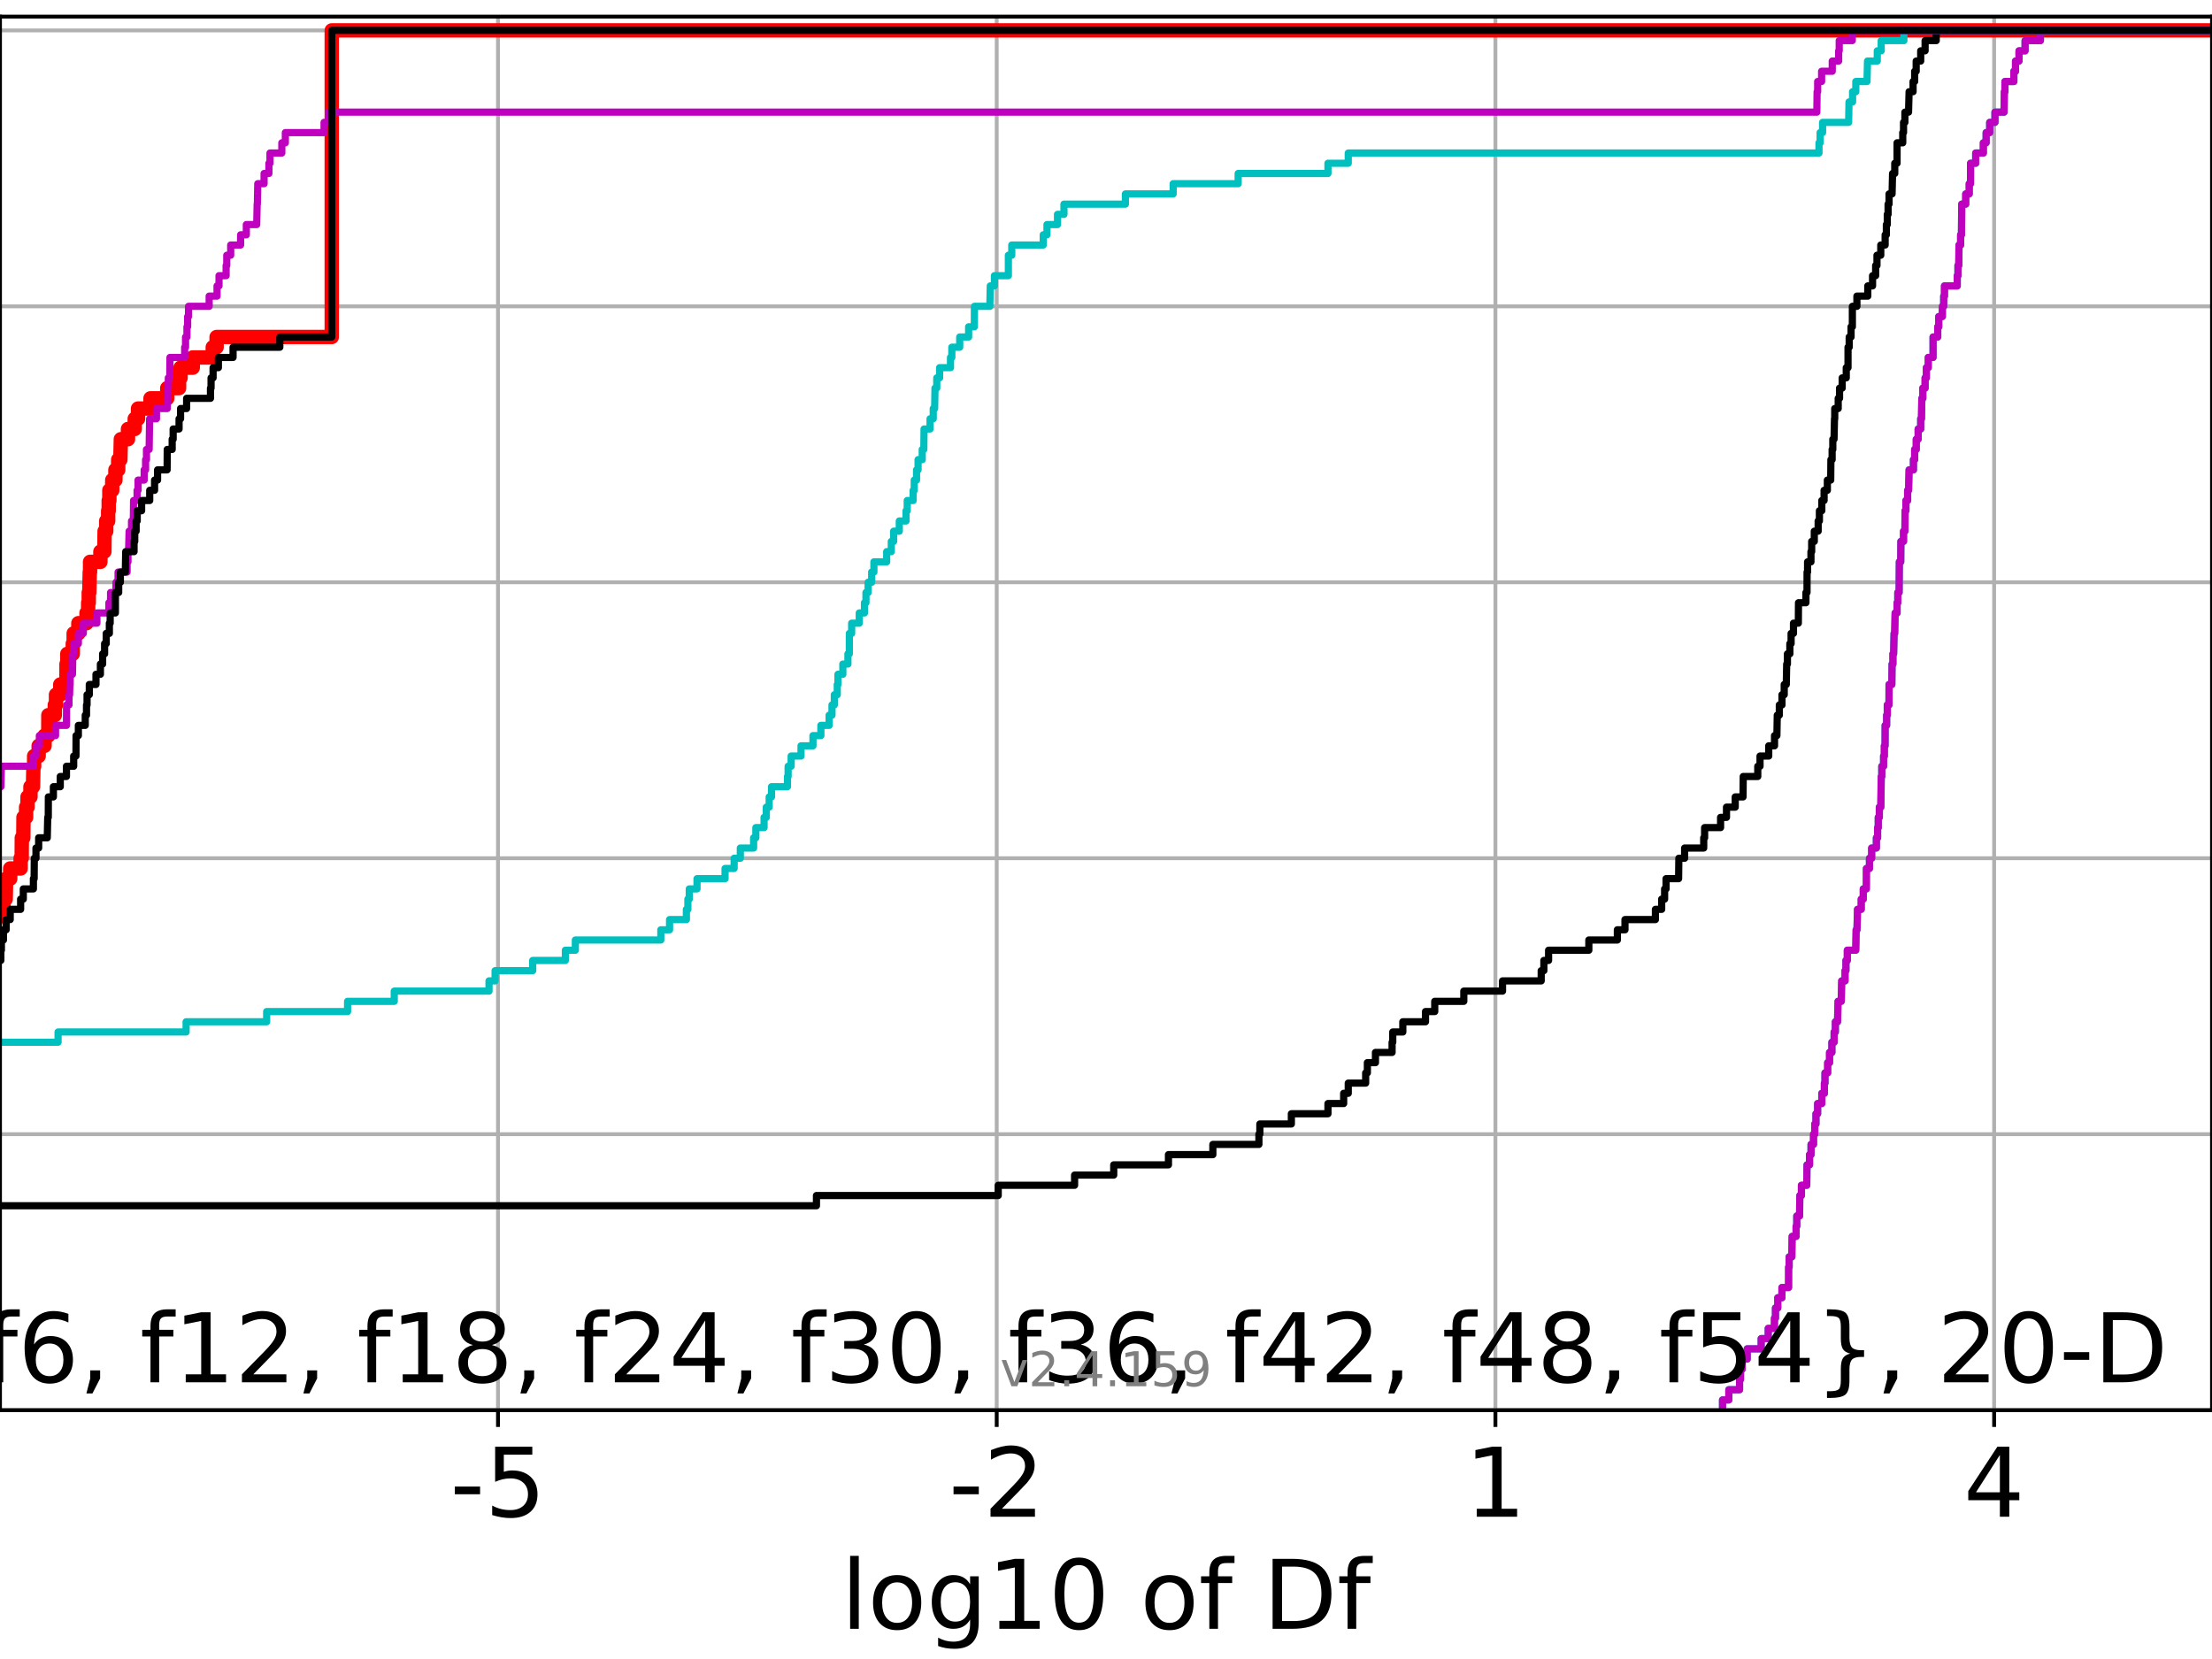 <?xml version="1.0" encoding="utf-8" standalone="no"?>
<!DOCTYPE svg PUBLIC "-//W3C//DTD SVG 1.1//EN"
  "http://www.w3.org/Graphics/SVG/1.1/DTD/svg11.dtd">
<!-- Created with matplotlib (https://matplotlib.org/) -->
<svg height="345.6pt" version="1.1" viewBox="0 0 460.8 345.6" width="460.8pt" xmlns="http://www.w3.org/2000/svg" xmlns:xlink="http://www.w3.org/1999/xlink">
 <defs>
  <style type="text/css">*{stroke-linecap:butt;stroke-linejoin:round;}</style>
 </defs>
 <g id="figure_1">
  <g id="patch_1">
   <path d="M 0 345.6 
L 460.8 345.6 
L 460.8 0 
L 0 0 
z
" style="fill:#ffffff;"/>
  </g>
  <g id="axes_1">
   <g id="patch_2">
    <path d="M 0 293.76 
L 460.8 293.76 
L 460.8 3.456 
L 0 3.456 
z
" style="fill:#ffffff;"/>
   </g>
   <g id="matplotlib.axis_1">
    <g id="xtick_1">
     <g id="line2d_1">
      <path clip-path="url(#pcc2287284b)" d="M 103.741 293.76 
L 103.741 3.456 
" style="fill:none;stroke:#b0b0b0;stroke-linecap:square;stroke-width:0.8;"/>
     </g>
     <g id="line2d_2">
      <defs>
       <path d="M 0 0 
L 0 3.5 
" id="mae23351109" style="stroke:#000000;stroke-width:0.8;"/>
      </defs>
      <g>
       <use style="stroke:#000000;stroke-width:0.8;" x="103.741" xlink:href="#mae23351109" y="293.76"/>
      </g>
     </g>
     <g id="text_1">
      <!-- -5 -->
      <g transform="translate(93.771 315.957)scale(0.2 -0.2)">
       <defs>
        <path d="M 4.891 31.391 
L 31.203 31.391 
L 31.203 23.391 
L 4.891 23.391 
z
" id="DejaVuSans-45"/>
        <path d="M 10.797 72.906 
L 49.516 72.906 
L 49.516 64.594 
L 19.828 64.594 
L 19.828 46.734 
Q 21.969 47.469 24.109 47.828 
Q 26.266 48.188 28.422 48.188 
Q 40.625 48.188 47.75 41.5 
Q 54.891 34.812 54.891 23.391 
Q 54.891 11.625 47.562 5.094 
Q 40.234 -1.422 26.906 -1.422 
Q 22.312 -1.422 17.547 -0.641 
Q 12.797 0.141 7.719 1.703 
L 7.719 11.625 
Q 12.109 9.234 16.797 8.062 
Q 21.484 6.891 26.703 6.891 
Q 35.156 6.891 40.078 11.328 
Q 45.016 15.766 45.016 23.391 
Q 45.016 31 40.078 35.438 
Q 35.156 39.891 26.703 39.891 
Q 22.75 39.891 18.812 39.016 
Q 14.891 38.141 10.797 36.281 
z
" id="DejaVuSans-53"/>
       </defs>
       <use xlink:href="#DejaVuSans-45"/>
       <use x="36.084" xlink:href="#DejaVuSans-53"/>
      </g>
     </g>
    </g>
    <g id="xtick_2">
     <g id="line2d_3">
      <path clip-path="url(#pcc2287284b)" d="M 207.632 293.76 
L 207.632 3.456 
" style="fill:none;stroke:#b0b0b0;stroke-linecap:square;stroke-width:0.8;"/>
     </g>
     <g id="line2d_4">
      <g>
       <use style="stroke:#000000;stroke-width:0.8;" x="207.632" xlink:href="#mae23351109" y="293.76"/>
      </g>
     </g>
     <g id="text_2">
      <!-- -2 -->
      <g transform="translate(197.662 315.957)scale(0.2 -0.2)">
       <defs>
        <path d="M 19.188 8.297 
L 53.609 8.297 
L 53.609 0 
L 7.328 0 
L 7.328 8.297 
Q 12.938 14.109 22.625 23.891 
Q 32.328 33.688 34.812 36.531 
Q 39.547 41.844 41.422 45.531 
Q 43.312 49.219 43.312 52.781 
Q 43.312 58.594 39.234 62.25 
Q 35.156 65.922 28.609 65.922 
Q 23.969 65.922 18.812 64.312 
Q 13.672 62.703 7.812 59.422 
L 7.812 69.391 
Q 13.766 71.781 18.938 73 
Q 24.125 74.219 28.422 74.219 
Q 39.75 74.219 46.484 68.547 
Q 53.219 62.891 53.219 53.422 
Q 53.219 48.922 51.531 44.891 
Q 49.859 40.875 45.406 35.406 
Q 44.188 33.984 37.641 27.219 
Q 31.109 20.453 19.188 8.297 
z
" id="DejaVuSans-50"/>
       </defs>
       <use xlink:href="#DejaVuSans-45"/>
       <use x="36.084" xlink:href="#DejaVuSans-50"/>
      </g>
     </g>
    </g>
    <g id="xtick_3">
     <g id="line2d_5">
      <path clip-path="url(#pcc2287284b)" d="M 311.523 293.76 
L 311.523 3.456 
" style="fill:none;stroke:#b0b0b0;stroke-linecap:square;stroke-width:0.8;"/>
     </g>
     <g id="line2d_6">
      <g>
       <use style="stroke:#000000;stroke-width:0.8;" x="311.523" xlink:href="#mae23351109" y="293.76"/>
      </g>
     </g>
     <g id="text_3">
      <!-- 1 -->
      <g transform="translate(305.161 315.957)scale(0.2 -0.2)">
       <defs>
        <path d="M 12.406 8.297 
L 28.516 8.297 
L 28.516 63.922 
L 10.984 60.406 
L 10.984 69.391 
L 28.422 72.906 
L 38.281 72.906 
L 38.281 8.297 
L 54.391 8.297 
L 54.391 0 
L 12.406 0 
z
" id="DejaVuSans-49"/>
       </defs>
       <use xlink:href="#DejaVuSans-49"/>
      </g>
     </g>
    </g>
    <g id="xtick_4">
     <g id="line2d_7">
      <path clip-path="url(#pcc2287284b)" d="M 415.414 293.76 
L 415.414 3.456 
" style="fill:none;stroke:#b0b0b0;stroke-linecap:square;stroke-width:0.8;"/>
     </g>
     <g id="line2d_8">
      <g>
       <use style="stroke:#000000;stroke-width:0.8;" x="415.414" xlink:href="#mae23351109" y="293.76"/>
      </g>
     </g>
     <g id="text_4">
      <!-- 4 -->
      <g transform="translate(409.051 315.957)scale(0.2 -0.2)">
       <defs>
        <path d="M 37.797 64.312 
L 12.891 25.391 
L 37.797 25.391 
z
M 35.203 72.906 
L 47.609 72.906 
L 47.609 25.391 
L 58.016 25.391 
L 58.016 17.188 
L 47.609 17.188 
L 47.609 0 
L 37.797 0 
L 37.797 17.188 
L 4.891 17.188 
L 4.891 26.703 
z
" id="DejaVuSans-52"/>
       </defs>
       <use xlink:href="#DejaVuSans-52"/>
      </g>
     </g>
    </g>
    <g id="text_5">
     <!-- log10 of Df -->
     <g transform="translate(175.214 339.313)scale(0.2 -0.2)">
      <defs>
       <path d="M 9.422 75.984 
L 18.406 75.984 
L 18.406 0 
L 9.422 0 
z
" id="DejaVuSans-108"/>
       <path d="M 30.609 48.391 
Q 23.391 48.391 19.188 42.75 
Q 14.984 37.109 14.984 27.297 
Q 14.984 17.484 19.156 11.844 
Q 23.344 6.203 30.609 6.203 
Q 37.797 6.203 41.984 11.859 
Q 46.188 17.531 46.188 27.297 
Q 46.188 37.016 41.984 42.703 
Q 37.797 48.391 30.609 48.391 
z
M 30.609 56 
Q 42.328 56 49.016 48.375 
Q 55.719 40.766 55.719 27.297 
Q 55.719 13.875 49.016 6.219 
Q 42.328 -1.422 30.609 -1.422 
Q 18.844 -1.422 12.172 6.219 
Q 5.516 13.875 5.516 27.297 
Q 5.516 40.766 12.172 48.375 
Q 18.844 56 30.609 56 
z
" id="DejaVuSans-111"/>
       <path d="M 45.406 27.984 
Q 45.406 37.75 41.375 43.109 
Q 37.359 48.484 30.078 48.484 
Q 22.859 48.484 18.828 43.109 
Q 14.797 37.75 14.797 27.984 
Q 14.797 18.266 18.828 12.891 
Q 22.859 7.516 30.078 7.516 
Q 37.359 7.516 41.375 12.891 
Q 45.406 18.266 45.406 27.984 
z
M 54.391 6.781 
Q 54.391 -7.172 48.188 -13.984 
Q 42 -20.797 29.203 -20.797 
Q 24.469 -20.797 20.266 -20.094 
Q 16.062 -19.391 12.109 -17.922 
L 12.109 -9.188 
Q 16.062 -11.328 19.922 -12.344 
Q 23.781 -13.375 27.781 -13.375 
Q 36.625 -13.375 41.016 -8.766 
Q 45.406 -4.156 45.406 5.172 
L 45.406 9.625 
Q 42.625 4.781 38.281 2.391 
Q 33.938 0 27.875 0 
Q 17.828 0 11.672 7.656 
Q 5.516 15.328 5.516 27.984 
Q 5.516 40.672 11.672 48.328 
Q 17.828 56 27.875 56 
Q 33.938 56 38.281 53.609 
Q 42.625 51.219 45.406 46.391 
L 45.406 54.688 
L 54.391 54.688 
z
" id="DejaVuSans-103"/>
       <path d="M 31.781 66.406 
Q 24.172 66.406 20.328 58.906 
Q 16.5 51.422 16.5 36.375 
Q 16.5 21.391 20.328 13.891 
Q 24.172 6.391 31.781 6.391 
Q 39.453 6.391 43.281 13.891 
Q 47.125 21.391 47.125 36.375 
Q 47.125 51.422 43.281 58.906 
Q 39.453 66.406 31.781 66.406 
z
M 31.781 74.219 
Q 44.047 74.219 50.516 64.516 
Q 56.984 54.828 56.984 36.375 
Q 56.984 17.969 50.516 8.266 
Q 44.047 -1.422 31.781 -1.422 
Q 19.531 -1.422 13.062 8.266 
Q 6.594 17.969 6.594 36.375 
Q 6.594 54.828 13.062 64.516 
Q 19.531 74.219 31.781 74.219 
z
" id="DejaVuSans-48"/>
       <path id="DejaVuSans-32"/>
       <path d="M 37.109 75.984 
L 37.109 68.5 
L 28.516 68.5 
Q 23.688 68.5 21.797 66.547 
Q 19.922 64.594 19.922 59.516 
L 19.922 54.688 
L 34.719 54.688 
L 34.719 47.703 
L 19.922 47.703 
L 19.922 0 
L 10.891 0 
L 10.891 47.703 
L 2.297 47.703 
L 2.297 54.688 
L 10.891 54.688 
L 10.891 58.5 
Q 10.891 67.625 15.141 71.797 
Q 19.391 75.984 28.609 75.984 
z
" id="DejaVuSans-102"/>
       <path d="M 19.672 64.797 
L 19.672 8.109 
L 31.594 8.109 
Q 46.688 8.109 53.688 14.938 
Q 60.688 21.781 60.688 36.531 
Q 60.688 51.172 53.688 57.984 
Q 46.688 64.797 31.594 64.797 
z
M 9.812 72.906 
L 30.078 72.906 
Q 51.266 72.906 61.172 64.094 
Q 71.094 55.281 71.094 36.531 
Q 71.094 17.672 61.125 8.828 
Q 51.172 0 30.078 0 
L 9.812 0 
z
" id="DejaVuSans-68"/>
      </defs>
      <use xlink:href="#DejaVuSans-108"/>
      <use x="27.783" xlink:href="#DejaVuSans-111"/>
      <use x="88.965" xlink:href="#DejaVuSans-103"/>
      <use x="152.441" xlink:href="#DejaVuSans-49"/>
      <use x="216.064" xlink:href="#DejaVuSans-48"/>
      <use x="279.688" xlink:href="#DejaVuSans-32"/>
      <use x="311.475" xlink:href="#DejaVuSans-111"/>
      <use x="372.656" xlink:href="#DejaVuSans-102"/>
      <use x="407.861" xlink:href="#DejaVuSans-32"/>
      <use x="439.648" xlink:href="#DejaVuSans-68"/>
      <use x="516.65" xlink:href="#DejaVuSans-102"/>
     </g>
    </g>
   </g>
   <g id="matplotlib.axis_2">
    <g id="ytick_1">
     <g id="line2d_9">
      <path clip-path="url(#pcc2287284b)" d="M 0 293.76 
L 460.8 293.76 
" style="fill:none;stroke:#b0b0b0;stroke-linecap:square;stroke-width:0.8;"/>
     </g>
     <g id="line2d_10">
      <defs>
       <path d="M 0 0 
L -3.5 0 
" id="medaad0997c" style="stroke:#000000;stroke-width:0.8;"/>
      </defs>
      <g>
       <use style="stroke:#000000;stroke-width:0.8;" x="0" xlink:href="#medaad0997c" y="293.76"/>
      </g>
     </g>
    </g>
    <g id="ytick_2">
     <g id="line2d_11">
      <path clip-path="url(#pcc2287284b)" d="M 0 236.274 
L 460.8 236.274 
" style="fill:none;stroke:#b0b0b0;stroke-linecap:square;stroke-width:0.8;"/>
     </g>
     <g id="line2d_12">
      <g>
       <use style="stroke:#000000;stroke-width:0.8;" x="0" xlink:href="#medaad0997c" y="236.274"/>
      </g>
     </g>
    </g>
    <g id="ytick_3">
     <g id="line2d_13">
      <path clip-path="url(#pcc2287284b)" d="M 0 178.788 
L 460.8 178.788 
" style="fill:none;stroke:#b0b0b0;stroke-linecap:square;stroke-width:0.8;"/>
     </g>
     <g id="line2d_14">
      <g>
       <use style="stroke:#000000;stroke-width:0.8;" x="0" xlink:href="#medaad0997c" y="178.788"/>
      </g>
     </g>
    </g>
    <g id="ytick_4">
     <g id="line2d_15">
      <path clip-path="url(#pcc2287284b)" d="M 0 121.302 
L 460.8 121.302 
" style="fill:none;stroke:#b0b0b0;stroke-linecap:square;stroke-width:0.8;"/>
     </g>
     <g id="line2d_16">
      <g>
       <use style="stroke:#000000;stroke-width:0.8;" x="0" xlink:href="#medaad0997c" y="121.302"/>
      </g>
     </g>
    </g>
    <g id="ytick_5">
     <g id="line2d_17">
      <path clip-path="url(#pcc2287284b)" d="M 0 63.816 
L 460.8 63.816 
" style="fill:none;stroke:#b0b0b0;stroke-linecap:square;stroke-width:0.8;"/>
     </g>
     <g id="line2d_18">
      <g>
       <use style="stroke:#000000;stroke-width:0.8;" x="0" xlink:href="#medaad0997c" y="63.816"/>
      </g>
     </g>
    </g>
    <g id="ytick_6">
     <g id="line2d_19">
      <path clip-path="url(#pcc2287284b)" d="M 0 6.33 
L 460.8 6.33 
" style="fill:none;stroke:#b0b0b0;stroke-linecap:square;stroke-width:0.8;"/>
     </g>
     <g id="line2d_20">
      <g>
       <use style="stroke:#000000;stroke-width:0.8;" x="0" xlink:href="#medaad0997c" y="6.33"/>
      </g>
     </g>
    </g>
   </g>
   <g id="line2d_21">
    <path clip-path="url(#pcc2287284b)" d="M -1 191.563 
L -0.765 191.563 
L -0.765 189.434 
L 0.719 189.434 
L 0.719 187.305 
L 1.186 187.305 
L 1.277 183.046 
L 2.127 183.046 
L 2.127 180.917 
L 4.296 180.917 
L 4.296 178.788 
L 4.516 178.788 
L 4.542 174.53 
L 4.855 174.53 
L 4.892 170.272 
L 5.435 170.272 
L 5.435 168.143 
L 5.736 168.143 
L 5.736 166.013 
L 6.346 166.013 
L 6.346 163.884 
L 6.876 163.884 
L 6.959 159.626 
L 7.112 159.626 
L 7.112 157.497 
L 8.054 157.497 
L 8.054 155.368 
L 9.281 155.368 
L 9.281 153.239 
L 10.057 153.239 
L 10.076 148.981 
L 11.416 148.981 
L 11.416 146.851 
L 11.664 146.851 
L 11.664 144.722 
L 12.554 144.722 
L 12.554 142.593 
L 13.842 142.593 
L 13.857 138.335 
L 14.024 138.335 
L 14.024 136.206 
L 15.163 136.206 
L 15.163 134.077 
L 15.348 134.077 
L 15.348 131.948 
L 16.325 131.948 
L 16.325 129.819 
L 18.022 129.819 
L 18.022 127.69 
L 18.368 127.69 
L 18.368 125.56 
L 18.488 125.56 
L 18.488 123.431 
L 18.601 123.431 
L 18.695 119.173 
L 18.761 119.173 
L 18.761 117.044 
L 20.917 117.044 
L 20.917 114.915 
L 21.743 114.915 
L 21.79 110.657 
L 22.129 110.657 
L 22.129 108.528 
L 22.531 108.528 
L 22.531 106.398 
L 22.645 106.398 
L 22.645 104.269 
L 22.782 104.269 
L 22.782 102.14 
L 23.383 102.14 
L 23.383 100.011 
L 24.042 100.011 
L 24.042 97.882 
L 24.626 97.882 
L 24.626 95.753 
L 25.075 95.753 
L 25.175 91.495 
L 26.662 91.495 
L 26.662 89.366 
L 28.07 89.366 
L 28.07 87.236 
L 28.757 87.236 
L 28.757 85.107 
L 31.357 85.107 
L 31.357 82.978 
L 34.841 82.978 
L 34.841 80.849 
L 37.303 80.849 
L 37.303 78.72 
L 37.615 78.72 
L 37.615 76.591 
L 40.156 76.591 
L 40.156 74.462 
L 44.322 74.462 
L 44.322 72.333 
L 45.124 72.333 
L 45.124 70.204 
L 69.111 70.204 
L 69.111 6.33 
L 69.111 6.33 
L 460.8 6.33 
L 460.8 6.33 
" style="fill:none;stroke:#ff0000;stroke-linecap:square;stroke-width:3;"/>
   </g>
   <g id="line2d_22">
    <path clip-path="url(#pcc2287284b)" d="M 358.834 293.76 
L 358.834 291.631 
L 360.148 291.631 
L 360.148 289.502 
L 362.383 289.502 
L 362.383 287.373 
L 362.575 287.373 
L 362.575 285.244 
L 362.92 285.244 
L 362.92 283.114 
L 363.973 283.114 
L 363.973 280.985 
L 366.885 280.985 
L 366.885 278.856 
L 368.35 278.856 
L 368.35 276.727 
L 369.65 276.727 
L 369.65 274.598 
L 369.862 274.598 
L 369.862 272.469 
L 370.341 272.469 
L 370.341 270.34 
L 371.21 270.34 
L 371.21 268.211 
L 372.587 268.211 
L 372.602 263.952 
L 372.714 263.952 
L 372.714 261.823 
L 373.268 261.823 
L 373.33 257.565 
L 374.161 257.565 
L 374.161 255.436 
L 374.302 255.436 
L 374.302 253.307 
L 374.883 253.307 
L 374.938 249.049 
L 375.27 249.049 
L 375.27 246.92 
L 376.377 246.92 
L 376.434 242.661 
L 376.958 242.661 
L 376.958 240.532 
L 377.274 240.532 
L 377.274 238.403 
L 377.788 238.403 
L 377.788 236.274 
L 378.048 236.274 
L 378.048 234.145 
L 378.297 234.145 
L 378.297 232.016 
L 378.645 232.016 
L 378.645 229.887 
L 379.516 229.887 
L 379.516 227.758 
L 380.054 227.758 
L 380.054 225.629 
L 380.177 225.629 
L 380.177 223.499 
L 380.737 223.499 
L 380.737 221.37 
L 381.127 221.37 
L 381.127 219.241 
L 381.615 219.241 
L 381.615 217.112 
L 382.084 217.112 
L 382.084 214.983 
L 382.336 214.983 
L 382.336 212.854 
L 382.791 212.854 
L 382.899 208.596 
L 383.56 208.596 
L 383.66 204.337 
L 384.354 204.337 
L 384.354 202.208 
L 384.542 202.208 
L 384.542 200.079 
L 384.83 200.079 
L 384.83 197.95 
L 386.584 197.95 
L 386.672 193.692 
L 386.845 193.692 
L 386.952 189.434 
L 387.725 189.434 
L 387.725 187.305 
L 388.154 187.305 
L 388.154 185.175 
L 388.788 185.175 
L 388.811 180.917 
L 389.445 180.917 
L 389.445 178.788 
L 389.9 178.788 
L 389.9 176.659 
L 390.885 176.659 
L 390.885 174.53 
L 391.139 174.53 
L 391.139 172.401 
L 391.277 172.401 
L 391.277 170.272 
L 391.501 170.272 
L 391.501 168.143 
L 391.806 168.143 
L 391.902 161.755 
L 392.012 161.755 
L 392.012 159.626 
L 392.386 159.626 
L 392.386 157.497 
L 392.545 157.497 
L 392.545 155.368 
L 392.692 155.368 
L 392.71 151.11 
L 393.022 151.11 
L 393.022 148.981 
L 393.158 148.981 
L 393.158 146.851 
L 393.505 146.851 
L 393.523 142.593 
L 394.103 142.593 
L 394.154 138.335 
L 394.33 138.335 
L 394.33 136.206 
L 394.477 136.206 
L 394.574 131.948 
L 394.696 131.948 
L 394.795 127.69 
L 395.196 127.69 
L 395.196 125.56 
L 395.346 125.56 
L 395.346 123.431 
L 395.616 123.431 
L 395.67 117.044 
L 395.957 117.044 
L 395.989 112.786 
L 396.541 112.786 
L 396.541 110.657 
L 396.826 110.657 
L 396.862 106.398 
L 397.041 106.398 
L 397.041 104.269 
L 397.395 104.269 
L 397.395 102.14 
L 397.586 102.14 
L 397.698 97.882 
L 398.606 97.882 
L 398.606 95.753 
L 398.86 95.753 
L 398.86 93.624 
L 399.193 93.624 
L 399.193 91.495 
L 399.585 91.495 
L 399.585 89.366 
L 400.117 89.366 
L 400.117 87.236 
L 400.277 87.236 
L 400.355 82.978 
L 400.558 82.978 
L 400.558 80.849 
L 401.035 80.849 
L 401.035 78.72 
L 401.293 78.72 
L 401.293 76.591 
L 401.687 76.591 
L 401.687 74.462 
L 402.689 74.462 
L 402.695 70.204 
L 403.667 70.204 
L 403.667 68.074 
L 403.875 68.074 
L 403.875 65.945 
L 404.63 65.945 
L 404.63 63.816 
L 404.909 63.816 
L 404.909 61.687 
L 405.069 61.687 
L 405.069 59.558 
L 407.732 59.558 
L 407.732 57.429 
L 407.878 57.429 
L 407.878 55.3 
L 408.049 55.3 
L 408.097 51.042 
L 408.435 51.042 
L 408.435 48.912 
L 408.609 48.912 
L 408.667 42.525 
L 409.496 42.525 
L 409.496 40.396 
L 410.224 40.396 
L 410.224 38.267 
L 410.489 38.267 
L 410.506 34.009 
L 411.575 34.009 
L 411.575 31.88 
L 413.166 31.88 
L 413.166 29.75 
L 413.751 29.75 
L 413.751 27.621 
L 414.49 27.621 
L 414.49 25.492 
L 415.588 25.492 
L 415.588 23.363 
L 417.476 23.363 
L 417.544 19.105 
L 417.664 19.105 
L 417.664 16.976 
L 419.525 16.976 
L 419.525 14.847 
L 419.87 14.847 
L 419.87 12.718 
L 420.598 12.718 
L 420.598 10.589 
L 421.864 10.589 
L 421.864 8.459 
L 425.059 8.459 
L 425.059 6.33 
L 425.059 6.33 
L 460.8 6.33 
L 460.8 6.33 
" style="fill:none;stroke:#00bfbf;stroke-linecap:square;stroke-width:1.5;"/>
   </g>
   <g id="line2d_23">
    <path clip-path="url(#pcc2287284b)" d="M 358.834 293.76 
L 358.834 291.631 
L 360.148 291.631 
L 360.148 289.502 
L 362.383 289.502 
L 362.383 287.373 
L 362.575 287.373 
L 362.575 285.244 
L 362.92 285.244 
L 362.92 283.114 
L 363.973 283.114 
L 363.973 280.985 
L 366.885 280.985 
L 366.885 278.856 
L 368.35 278.856 
L 368.35 276.727 
L 369.65 276.727 
L 369.65 274.598 
L 369.862 274.598 
L 369.862 272.469 
L 370.341 272.469 
L 370.341 270.34 
L 371.21 270.34 
L 371.21 268.211 
L 372.587 268.211 
L 372.602 263.952 
L 372.714 263.952 
L 372.714 261.823 
L 373.268 261.823 
L 373.33 257.565 
L 374.161 257.565 
L 374.161 255.436 
L 374.302 255.436 
L 374.302 253.307 
L 374.883 253.307 
L 374.938 249.049 
L 375.27 249.049 
L 375.27 246.92 
L 376.377 246.92 
L 376.434 242.661 
L 376.958 242.661 
L 376.958 240.532 
L 377.274 240.532 
L 377.274 238.403 
L 377.788 238.403 
L 377.788 236.274 
L 378.048 236.274 
L 378.048 234.145 
L 378.297 234.145 
L 378.297 232.016 
L 378.645 232.016 
L 378.645 229.887 
L 379.516 229.887 
L 379.516 227.758 
L 380.054 227.758 
L 380.054 225.629 
L 380.177 225.629 
L 380.177 223.499 
L 380.737 223.499 
L 380.737 221.37 
L 381.127 221.37 
L 381.127 219.241 
L 381.615 219.241 
L 381.615 217.112 
L 382.084 217.112 
L 382.084 214.983 
L 382.336 214.983 
L 382.336 212.854 
L 382.791 212.854 
L 382.899 208.596 
L 383.56 208.596 
L 383.66 204.337 
L 384.354 204.337 
L 384.354 202.208 
L 384.542 202.208 
L 384.542 200.079 
L 384.83 200.079 
L 384.83 197.95 
L 386.584 197.95 
L 386.672 193.692 
L 386.845 193.692 
L 386.952 189.434 
L 387.725 189.434 
L 387.725 187.305 
L 388.154 187.305 
L 388.154 185.175 
L 388.788 185.175 
L 388.811 180.917 
L 389.445 180.917 
L 389.445 178.788 
L 389.9 178.788 
L 389.9 176.659 
L 390.885 176.659 
L 390.885 174.53 
L 391.139 174.53 
L 391.139 172.401 
L 391.277 172.401 
L 391.277 170.272 
L 391.501 170.272 
L 391.501 168.143 
L 391.806 168.143 
L 391.902 161.755 
L 392.012 161.755 
L 392.012 159.626 
L 392.386 159.626 
L 392.386 157.497 
L 392.545 157.497 
L 392.545 155.368 
L 392.692 155.368 
L 392.71 151.11 
L 393.022 151.11 
L 393.022 148.981 
L 393.158 148.981 
L 393.158 146.851 
L 393.505 146.851 
L 393.523 142.593 
L 394.103 142.593 
L 394.154 138.335 
L 394.33 138.335 
L 394.33 136.206 
L 394.477 136.206 
L 394.574 131.948 
L 394.696 131.948 
L 394.795 127.69 
L 395.196 127.69 
L 395.196 125.56 
L 395.346 125.56 
L 395.346 123.431 
L 395.616 123.431 
L 395.67 117.044 
L 395.957 117.044 
L 395.989 112.786 
L 396.541 112.786 
L 396.541 110.657 
L 396.826 110.657 
L 396.862 106.398 
L 397.041 106.398 
L 397.041 104.269 
L 397.395 104.269 
L 397.395 102.14 
L 397.586 102.14 
L 397.698 97.882 
L 398.606 97.882 
L 398.606 95.753 
L 398.86 95.753 
L 398.86 93.624 
L 399.193 93.624 
L 399.193 91.495 
L 399.585 91.495 
L 399.585 89.366 
L 400.117 89.366 
L 400.117 87.236 
L 400.277 87.236 
L 400.355 82.978 
L 400.558 82.978 
L 400.558 80.849 
L 401.035 80.849 
L 401.035 78.72 
L 401.293 78.72 
L 401.293 76.591 
L 401.687 76.591 
L 401.687 74.462 
L 402.689 74.462 
L 402.695 70.204 
L 403.667 70.204 
L 403.667 68.074 
L 403.875 68.074 
L 403.875 65.945 
L 404.63 65.945 
L 404.63 63.816 
L 404.909 63.816 
L 404.909 61.687 
L 405.069 61.687 
L 405.069 59.558 
L 407.732 59.558 
L 407.732 57.429 
L 407.878 57.429 
L 407.878 55.3 
L 408.049 55.3 
L 408.097 51.042 
L 408.435 51.042 
L 408.435 48.912 
L 408.609 48.912 
L 408.667 42.525 
L 409.496 42.525 
L 409.496 40.396 
L 410.224 40.396 
L 410.224 38.267 
L 410.489 38.267 
L 410.506 34.009 
L 411.575 34.009 
L 411.575 31.88 
L 413.166 31.88 
L 413.166 29.75 
L 413.751 29.75 
L 413.751 27.621 
L 414.49 27.621 
L 414.49 25.492 
L 415.588 25.492 
L 415.588 23.363 
L 417.476 23.363 
L 417.544 19.105 
L 417.664 19.105 
L 417.664 16.976 
L 419.525 16.976 
L 419.525 14.847 
L 419.87 14.847 
L 419.87 12.718 
L 420.598 12.718 
L 420.598 10.589 
L 421.864 10.589 
L 421.864 8.459 
L 425.059 8.459 
L 425.059 6.33 
L 425.059 6.33 
L 460.8 6.33 
L 460.8 6.33 
" style="fill:none;stroke:#bf00bf;stroke-linecap:square;stroke-width:1.5;"/>
   </g>
   <g id="line2d_24">
    <path clip-path="url(#pcc2287284b)" d="M -1 251.178 
L 170.084 251.178 
L 170.084 249.049 
L 207.947 249.049 
L 207.947 246.92 
L 223.857 246.92 
L 223.857 244.79 
L 232.01 244.79 
L 232.01 242.661 
L 243.412 242.661 
L 243.412 240.532 
L 252.659 240.532 
L 252.659 238.403 
L 262.253 238.403 
L 262.253 236.274 
L 262.45 236.274 
L 262.45 234.145 
L 269.014 234.145 
L 269.014 232.016 
L 276.638 232.016 
L 276.638 229.887 
L 279.91 229.887 
L 279.91 227.758 
L 280.866 227.758 
L 280.866 225.629 
L 284.493 225.629 
L 284.493 223.499 
L 284.849 223.499 
L 284.849 221.37 
L 286.533 221.37 
L 286.533 219.241 
L 289.997 219.241 
L 289.997 217.112 
L 290.136 217.112 
L 290.136 214.983 
L 292.233 214.983 
L 292.233 212.854 
L 296.958 212.854 
L 296.958 210.725 
L 298.882 210.725 
L 298.882 208.596 
L 304.937 208.596 
L 304.937 206.467 
L 313.001 206.467 
L 313.001 204.337 
L 321.06 204.337 
L 321.06 202.208 
L 321.617 202.208 
L 321.617 200.079 
L 322.598 200.079 
L 322.598 197.95 
L 330.985 197.95 
L 330.985 195.821 
L 336.926 195.821 
L 336.926 193.692 
L 338.513 193.692 
L 338.513 191.563 
L 344.853 191.563 
L 344.853 189.434 
L 346.158 189.434 
L 346.158 187.305 
L 346.77 187.305 
L 346.77 185.175 
L 347.07 185.175 
L 347.07 183.046 
L 349.683 183.046 
L 349.735 178.788 
L 350.938 178.788 
L 350.938 176.659 
L 354.916 176.659 
L 354.916 174.53 
L 355.103 174.53 
L 355.103 172.401 
L 358.429 172.401 
L 358.429 170.272 
L 359.66 170.272 
L 359.66 168.143 
L 361.479 168.143 
L 361.479 166.013 
L 363.106 166.013 
L 363.147 161.755 
L 366.177 161.755 
L 366.177 159.626 
L 366.646 159.626 
L 366.646 157.497 
L 368.459 157.497 
L 368.459 155.368 
L 369.667 155.368 
L 369.667 153.239 
L 370.16 153.239 
L 370.237 148.981 
L 370.665 148.981 
L 370.665 146.851 
L 371.221 146.851 
L 371.221 144.722 
L 371.684 144.722 
L 371.684 142.593 
L 372.116 142.593 
L 372.2 138.335 
L 372.354 138.335 
L 372.354 136.206 
L 372.861 136.206 
L 372.861 134.077 
L 373.119 134.077 
L 373.119 131.948 
L 373.613 131.948 
L 373.613 129.819 
L 374.627 129.819 
L 374.66 125.56 
L 376.21 125.56 
L 376.21 123.431 
L 376.434 123.431 
L 376.447 119.173 
L 376.551 119.173 
L 376.551 117.044 
L 377.254 117.044 
L 377.254 114.915 
L 377.406 114.915 
L 377.406 112.786 
L 377.95 112.786 
L 377.95 110.657 
L 378.755 110.657 
L 378.755 108.528 
L 379.015 108.528 
L 379.015 106.398 
L 379.516 106.398 
L 379.516 104.269 
L 379.992 104.269 
L 379.992 102.14 
L 380.671 102.14 
L 380.671 100.011 
L 381.371 100.011 
L 381.41 95.753 
L 381.666 95.753 
L 381.666 93.624 
L 381.809 93.624 
L 381.809 91.495 
L 382.064 91.495 
L 382.158 87.236 
L 382.209 87.236 
L 382.209 85.107 
L 382.931 85.107 
L 382.931 82.978 
L 383.211 82.978 
L 383.211 80.849 
L 383.76 80.849 
L 383.76 78.72 
L 384.609 78.72 
L 384.609 76.591 
L 384.975 76.591 
L 384.977 72.333 
L 385.22 72.333 
L 385.22 70.204 
L 385.608 70.204 
L 385.608 68.074 
L 385.881 68.074 
L 385.885 63.816 
L 386.827 63.816 
L 386.827 61.687 
L 389.093 61.687 
L 389.093 59.558 
L 390.087 59.558 
L 390.087 57.429 
L 390.732 57.429 
L 390.732 55.3 
L 391.01 55.3 
L 391.01 53.171 
L 391.8 53.171 
L 391.8 51.042 
L 392.71 51.042 
L 392.71 48.912 
L 392.966 48.912 
L 392.966 46.783 
L 393.158 46.783 
L 393.158 44.654 
L 393.322 44.654 
L 393.322 42.525 
L 393.523 42.525 
L 393.523 40.396 
L 394.154 40.396 
L 394.257 36.138 
L 394.714 36.138 
L 394.714 34.009 
L 395.191 34.009 
L 395.196 29.75 
L 396.375 29.75 
L 396.375 27.621 
L 396.541 27.621 
L 396.541 25.492 
L 396.826 25.492 
L 396.826 23.363 
L 397.586 23.363 
L 397.698 19.105 
L 398.528 19.105 
L 398.528 16.976 
L 398.86 16.976 
L 398.86 14.847 
L 399.177 14.847 
L 399.177 12.718 
L 400.117 12.718 
L 400.117 10.589 
L 401.035 10.589 
L 401.035 8.459 
L 403.355 8.459 
L 403.355 6.33 
L 403.355 6.33 
L 460.8 6.33 
L 460.8 6.33 
" style="fill:none;stroke:#000000;stroke-linecap:square;stroke-width:1.5;"/>
   </g>
   <g id="line2d_25">
    <path clip-path="url(#pcc2287284b)" d="M -1 217.112 
L 12.099 217.112 
L 12.099 214.983 
L 38.769 214.983 
L 38.769 212.854 
L 55.55 212.854 
L 55.55 210.725 
L 72.409 210.725 
L 72.409 208.596 
L 82.128 208.596 
L 82.128 206.467 
L 101.872 206.467 
L 101.872 204.337 
L 103.137 204.337 
L 103.137 202.208 
L 110.973 202.208 
L 110.973 200.079 
L 117.778 200.079 
L 117.778 197.95 
L 119.856 197.95 
L 119.856 195.821 
L 137.665 195.821 
L 137.665 193.692 
L 139.484 193.692 
L 139.484 191.563 
L 142.988 191.563 
L 142.988 189.434 
L 143.299 189.434 
L 143.299 187.305 
L 143.586 187.305 
L 143.586 185.175 
L 145.203 185.175 
L 145.203 183.046 
L 151.043 183.046 
L 151.043 180.917 
L 152.933 180.917 
L 152.933 178.788 
L 154.224 178.788 
L 154.224 176.659 
L 156.992 176.659 
L 156.992 174.53 
L 157.458 174.53 
L 157.458 172.401 
L 159.168 172.401 
L 159.168 170.272 
L 159.634 170.272 
L 159.634 168.143 
L 160.234 168.143 
L 160.234 166.013 
L 160.723 166.013 
L 160.723 163.884 
L 164.043 163.884 
L 164.043 161.755 
L 164.181 161.755 
L 164.181 159.626 
L 164.81 159.626 
L 164.81 157.497 
L 166.868 157.497 
L 166.868 155.368 
L 169.356 155.368 
L 169.356 153.239 
L 171.003 153.239 
L 171.003 151.11 
L 172.724 151.11 
L 172.724 148.981 
L 173.319 148.981 
L 173.319 146.851 
L 173.804 146.851 
L 173.804 144.722 
L 174.417 144.722 
L 174.417 142.593 
L 174.564 142.593 
L 174.564 140.464 
L 175.581 140.464 
L 175.581 138.335 
L 176.638 138.335 
L 176.638 136.206 
L 176.929 136.206 
L 176.936 131.948 
L 177.416 131.948 
L 177.416 129.819 
L 178.999 129.819 
L 178.999 127.69 
L 180.085 127.69 
L 180.085 125.56 
L 180.397 125.56 
L 180.397 123.431 
L 180.848 123.431 
L 180.848 121.302 
L 181.584 121.302 
L 181.584 119.173 
L 182.052 119.173 
L 182.052 117.044 
L 184.712 117.044 
L 184.712 114.915 
L 185.675 114.915 
L 185.675 112.786 
L 186.161 112.786 
L 186.161 110.657 
L 187.338 110.657 
L 187.338 108.528 
L 188.748 108.528 
L 188.748 106.398 
L 188.993 106.398 
L 188.993 104.269 
L 190.228 104.269 
L 190.228 102.14 
L 190.453 102.14 
L 190.453 100.011 
L 190.934 100.011 
L 190.934 97.882 
L 191.252 97.882 
L 191.252 95.753 
L 192.117 95.753 
L 192.117 93.624 
L 192.451 93.624 
L 192.496 89.366 
L 193.746 89.366 
L 193.746 87.236 
L 194.413 87.236 
L 194.413 85.107 
L 194.703 85.107 
L 194.779 80.849 
L 195.148 80.849 
L 195.148 78.72 
L 195.739 78.72 
L 195.739 76.591 
L 198.005 76.591 
L 198.005 74.462 
L 198.285 74.462 
L 198.285 72.333 
L 199.926 72.333 
L 199.926 70.204 
L 201.782 70.204 
L 201.782 68.074 
L 202.972 68.074 
L 202.991 63.816 
L 206.199 63.816 
L 206.293 59.558 
L 207.157 59.558 
L 207.157 57.429 
L 210.061 57.429 
L 210.062 53.171 
L 210.772 53.171 
L 210.772 51.042 
L 217.326 51.042 
L 217.326 48.912 
L 218.105 48.912 
L 218.105 46.783 
L 220.294 46.783 
L 220.294 44.654 
L 221.641 44.654 
L 221.641 42.525 
L 234.439 42.525 
L 234.439 40.396 
L 244.389 40.396 
L 244.389 38.267 
L 257.93 38.267 
L 257.93 36.138 
L 276.638 36.138 
L 276.638 34.009 
L 280.866 34.009 
L 280.866 31.88 
L 378.93 31.88 
L 378.93 29.75 
L 379.165 29.75 
L 379.165 27.621 
L 379.676 27.621 
L 379.676 25.492 
L 385.104 25.492 
L 385.184 21.234 
L 385.926 21.234 
L 385.926 19.105 
L 386.601 19.105 
L 386.601 16.976 
L 388.932 16.976 
L 389.037 12.718 
L 391.07 12.718 
L 391.07 10.589 
L 391.889 10.589 
L 391.889 8.459 
L 396.618 8.459 
L 396.618 6.33 
L 396.618 6.33 
L 460.8 6.33 
L 460.8 6.33 
" style="fill:none;stroke:#00bfbf;stroke-linecap:square;stroke-width:1.5;"/>
   </g>
   <g id="line2d_26">
    <path clip-path="url(#pcc2287284b)" d="M -1 163.884 
L 0.197 163.884 
L 0.289 159.626 
L 6.959 159.626 
L 6.959 157.497 
L 7.487 157.497 
L 7.487 155.368 
L 8.199 155.368 
L 8.199 153.239 
L 11.572 153.239 
L 11.572 151.11 
L 13.85 151.11 
L 13.866 146.851 
L 14.372 146.851 
L 14.372 144.722 
L 14.5 144.722 
L 14.596 140.464 
L 15.097 140.464 
L 15.175 136.206 
L 15.334 136.206 
L 15.334 134.077 
L 16.325 134.077 
L 16.325 131.948 
L 17.359 131.948 
L 17.359 129.819 
L 20.192 129.819 
L 20.192 127.69 
L 22.687 127.69 
L 22.687 125.56 
L 23.036 125.56 
L 23.036 123.431 
L 24.168 123.431 
L 24.168 121.302 
L 24.6 121.302 
L 24.6 119.173 
L 26.477 119.173 
L 26.477 117.044 
L 26.661 117.044 
L 26.661 114.915 
L 26.786 114.915 
L 26.895 110.657 
L 27.4 110.657 
L 27.4 108.528 
L 27.772 108.528 
L 27.828 104.269 
L 28.557 104.269 
L 28.557 102.14 
L 28.758 102.14 
L 28.758 100.011 
L 30.036 100.011 
L 30.036 97.882 
L 30.331 97.882 
L 30.331 95.753 
L 30.516 95.753 
L 30.516 93.624 
L 31.068 93.624 
L 31.169 87.236 
L 32.595 87.236 
L 32.595 85.107 
L 34.841 85.107 
L 34.922 80.849 
L 35.065 80.849 
L 35.065 78.72 
L 35.362 78.72 
L 35.406 74.462 
L 38.472 74.462 
L 38.472 72.333 
L 38.653 72.333 
L 38.653 70.204 
L 38.947 70.204 
L 38.947 68.074 
L 39.09 68.074 
L 39.09 65.945 
L 39.27 65.945 
L 39.27 63.816 
L 43.571 63.816 
L 43.571 61.687 
L 45.215 61.687 
L 45.215 59.558 
L 45.625 59.558 
L 45.625 57.429 
L 47.105 57.429 
L 47.105 55.3 
L 47.24 55.3 
L 47.24 53.171 
L 48.059 53.171 
L 48.059 51.042 
L 50.122 51.042 
L 50.122 48.912 
L 51.315 48.912 
L 51.315 46.783 
L 53.477 46.783 
L 53.57 42.525 
L 53.612 42.525 
L 53.699 38.267 
L 55.014 38.267 
L 55.014 36.138 
L 56.016 36.138 
L 56.016 34.009 
L 56.241 34.009 
L 56.241 31.88 
L 58.709 31.88 
L 58.709 29.75 
L 59.443 29.75 
L 59.443 27.621 
L 67.508 27.621 
L 67.508 25.492 
L 68.415 25.492 
L 68.415 23.363 
L 378.482 23.363 
L 378.536 19.105 
L 378.654 19.105 
L 378.654 16.976 
L 379.476 16.976 
L 379.476 14.847 
L 381.693 14.847 
L 381.693 12.718 
L 383.025 12.718 
L 383.025 10.589 
L 383.144 10.589 
L 383.144 8.459 
L 385.866 8.459 
L 385.866 6.33 
L 385.866 6.33 
L 460.8 6.33 
L 460.8 6.33 
" style="fill:none;stroke:#bf00bf;stroke-linecap:square;stroke-width:1.5;"/>
   </g>
   <g id="line2d_27">
    <path clip-path="url(#pcc2287284b)" d="M -1 200.079 
L 0.176 200.079 
L 0.176 197.95 
L 0.289 197.95 
L 0.289 195.821 
L 0.719 195.821 
L 0.719 193.692 
L 1.277 193.692 
L 1.277 191.563 
L 2.127 191.563 
L 2.127 189.434 
L 4.296 189.434 
L 4.296 187.305 
L 4.855 187.305 
L 4.855 185.175 
L 6.959 185.175 
L 6.959 183.046 
L 7.112 183.046 
L 7.146 178.788 
L 7.492 178.788 
L 7.492 176.659 
L 8.054 176.659 
L 8.054 174.53 
L 9.845 174.53 
L 9.944 170.272 
L 10.057 170.272 
L 10.076 166.013 
L 11.122 166.013 
L 11.122 163.884 
L 12.554 163.884 
L 12.554 161.755 
L 13.842 161.755 
L 13.842 159.626 
L 15.348 159.626 
L 15.348 157.497 
L 15.825 157.497 
L 15.846 153.239 
L 16.325 153.239 
L 16.325 151.11 
L 17.759 151.11 
L 17.759 148.981 
L 18.022 148.981 
L 18.022 146.851 
L 18.136 146.851 
L 18.136 144.722 
L 18.601 144.722 
L 18.601 142.593 
L 19.995 142.593 
L 19.995 140.464 
L 20.917 140.464 
L 20.917 138.335 
L 21.378 138.335 
L 21.378 136.206 
L 21.79 136.206 
L 21.79 134.077 
L 22.129 134.077 
L 22.129 131.948 
L 22.782 131.948 
L 22.782 129.819 
L 22.951 129.819 
L 22.951 127.69 
L 24.038 127.69 
L 24.042 123.431 
L 24.724 123.431 
L 24.724 121.302 
L 25.075 121.302 
L 25.075 119.173 
L 26.107 119.173 
L 26.187 114.915 
L 27.927 114.915 
L 27.927 112.786 
L 28.07 112.786 
L 28.07 110.657 
L 28.358 110.657 
L 28.358 108.528 
L 28.585 108.528 
L 28.585 106.398 
L 29.503 106.398 
L 29.503 104.269 
L 31.188 104.269 
L 31.188 102.14 
L 32.202 102.14 
L 32.202 100.011 
L 32.825 100.011 
L 32.825 97.882 
L 34.811 97.882 
L 34.841 93.624 
L 35.867 93.624 
L 35.867 91.495 
L 36.072 91.495 
L 36.072 89.366 
L 37.303 89.366 
L 37.303 87.236 
L 37.615 87.236 
L 37.615 85.107 
L 38.877 85.107 
L 38.877 82.978 
L 43.846 82.978 
L 43.846 80.849 
L 43.969 80.849 
L 43.969 78.72 
L 44.391 78.72 
L 44.391 76.591 
L 45.495 76.591 
L 45.495 74.462 
L 48.552 74.462 
L 48.552 72.333 
L 58.292 72.333 
L 58.292 70.204 
L 69.111 70.204 
L 69.111 6.33 
L 69.111 6.33 
L 460.8 6.33 
L 460.8 6.33 
" style="fill:none;stroke:#000000;stroke-linecap:square;stroke-width:1.5;"/>
   </g>
   <g id="patch_3">
    <path d="M 0 293.76 
L 0 3.456 
" style="fill:none;stroke:#000000;stroke-linecap:square;stroke-linejoin:miter;stroke-width:0.8;"/>
   </g>
   <g id="patch_4">
    <path d="M 460.8 293.76 
L 460.8 3.456 
" style="fill:none;stroke:#000000;stroke-linecap:square;stroke-linejoin:miter;stroke-width:0.8;"/>
   </g>
   <g id="patch_5">
    <path d="M 0 293.76 
L 460.8 293.76 
" style="fill:none;stroke:#000000;stroke-linecap:square;stroke-linejoin:miter;stroke-width:0.8;"/>
   </g>
   <g id="patch_6">
    <path d="M 0 3.456 
L 460.8 3.456 
" style="fill:none;stroke:#000000;stroke-linecap:square;stroke-linejoin:miter;stroke-width:0.8;"/>
   </g>
   <g id="text_6">
    <!-- {f6, f12, f18, f24, f30, f36, f42, f48, f54}, 20-D -->
    <g transform="translate(-16.035 287.954)scale(0.2 -0.2)">
     <defs>
      <path d="M 51.125 -9.281 
L 51.125 -16.312 
L 48.094 -16.312 
Q 35.938 -16.312 31.812 -12.688 
Q 27.688 -9.078 27.688 1.703 
L 27.688 13.375 
Q 27.688 20.75 25.047 23.578 
Q 22.406 26.422 15.484 26.422 
L 12.5 26.422 
L 12.5 33.406 
L 15.484 33.406 
Q 22.469 33.406 25.078 36.203 
Q 27.688 39.016 27.688 46.297 
L 27.688 58.016 
Q 27.688 68.797 31.812 72.391 
Q 35.938 75.984 48.094 75.984 
L 51.125 75.984 
L 51.125 69 
L 47.797 69 
Q 40.922 69 38.812 66.844 
Q 36.719 64.703 36.719 57.812 
L 36.719 45.703 
Q 36.719 38.031 34.5 34.562 
Q 32.281 31.109 26.906 29.891 
Q 32.328 28.562 34.516 25.094 
Q 36.719 21.625 36.719 14.016 
L 36.719 1.906 
Q 36.719 -4.984 38.812 -7.125 
Q 40.922 -9.281 47.797 -9.281 
z
" id="DejaVuSans-123"/>
      <path d="M 33.016 40.375 
Q 26.375 40.375 22.484 35.828 
Q 18.609 31.297 18.609 23.391 
Q 18.609 15.531 22.484 10.953 
Q 26.375 6.391 33.016 6.391 
Q 39.656 6.391 43.531 10.953 
Q 47.406 15.531 47.406 23.391 
Q 47.406 31.297 43.531 35.828 
Q 39.656 40.375 33.016 40.375 
z
M 52.594 71.297 
L 52.594 62.312 
Q 48.875 64.062 45.094 64.984 
Q 41.312 65.922 37.594 65.922 
Q 27.828 65.922 22.672 59.328 
Q 17.531 52.734 16.797 39.406 
Q 19.672 43.656 24.016 45.922 
Q 28.375 48.188 33.594 48.188 
Q 44.578 48.188 50.953 41.516 
Q 57.328 34.859 57.328 23.391 
Q 57.328 12.156 50.688 5.359 
Q 44.047 -1.422 33.016 -1.422 
Q 20.359 -1.422 13.672 8.266 
Q 6.984 17.969 6.984 36.375 
Q 6.984 53.656 15.188 63.938 
Q 23.391 74.219 37.203 74.219 
Q 40.922 74.219 44.703 73.484 
Q 48.484 72.75 52.594 71.297 
z
" id="DejaVuSans-54"/>
      <path d="M 11.719 12.406 
L 22.016 12.406 
L 22.016 4 
L 14.016 -11.625 
L 7.719 -11.625 
L 11.719 4 
z
" id="DejaVuSans-44"/>
      <path d="M 31.781 34.625 
Q 24.75 34.625 20.719 30.859 
Q 16.703 27.094 16.703 20.516 
Q 16.703 13.922 20.719 10.156 
Q 24.75 6.391 31.781 6.391 
Q 38.812 6.391 42.859 10.172 
Q 46.922 13.969 46.922 20.516 
Q 46.922 27.094 42.891 30.859 
Q 38.875 34.625 31.781 34.625 
z
M 21.922 38.812 
Q 15.578 40.375 12.031 44.719 
Q 8.5 49.078 8.5 55.328 
Q 8.5 64.062 14.719 69.141 
Q 20.953 74.219 31.781 74.219 
Q 42.672 74.219 48.875 69.141 
Q 55.078 64.062 55.078 55.328 
Q 55.078 49.078 51.531 44.719 
Q 48 40.375 41.703 38.812 
Q 48.828 37.156 52.797 32.312 
Q 56.781 27.484 56.781 20.516 
Q 56.781 9.906 50.312 4.234 
Q 43.844 -1.422 31.781 -1.422 
Q 19.734 -1.422 13.25 4.234 
Q 6.781 9.906 6.781 20.516 
Q 6.781 27.484 10.781 32.312 
Q 14.797 37.156 21.922 38.812 
z
M 18.312 54.391 
Q 18.312 48.734 21.844 45.562 
Q 25.391 42.391 31.781 42.391 
Q 38.141 42.391 41.719 45.562 
Q 45.312 48.734 45.312 54.391 
Q 45.312 60.062 41.719 63.234 
Q 38.141 66.406 31.781 66.406 
Q 25.391 66.406 21.844 63.234 
Q 18.312 60.062 18.312 54.391 
z
" id="DejaVuSans-56"/>
      <path d="M 40.578 39.312 
Q 47.656 37.797 51.625 33 
Q 55.609 28.219 55.609 21.188 
Q 55.609 10.406 48.188 4.484 
Q 40.766 -1.422 27.094 -1.422 
Q 22.516 -1.422 17.656 -0.516 
Q 12.797 0.391 7.625 2.203 
L 7.625 11.719 
Q 11.719 9.328 16.594 8.109 
Q 21.484 6.891 26.812 6.891 
Q 36.078 6.891 40.938 10.547 
Q 45.797 14.203 45.797 21.188 
Q 45.797 27.641 41.281 31.266 
Q 36.766 34.906 28.719 34.906 
L 20.219 34.906 
L 20.219 43.016 
L 29.109 43.016 
Q 36.375 43.016 40.234 45.922 
Q 44.094 48.828 44.094 54.297 
Q 44.094 59.906 40.109 62.906 
Q 36.141 65.922 28.719 65.922 
Q 24.656 65.922 20.016 65.031 
Q 15.375 64.156 9.812 62.312 
L 9.812 71.094 
Q 15.438 72.656 20.344 73.438 
Q 25.25 74.219 29.594 74.219 
Q 40.828 74.219 47.359 69.109 
Q 53.906 64.016 53.906 55.328 
Q 53.906 49.266 50.438 45.094 
Q 46.969 40.922 40.578 39.312 
z
" id="DejaVuSans-51"/>
      <path d="M 12.5 -9.281 
L 15.922 -9.281 
Q 22.75 -9.281 24.828 -7.172 
Q 26.906 -5.078 26.906 1.906 
L 26.906 14.016 
Q 26.906 21.625 29.094 25.094 
Q 31.297 28.562 36.719 29.891 
Q 31.297 31.109 29.094 34.562 
Q 26.906 38.031 26.906 45.703 
L 26.906 57.812 
Q 26.906 64.75 24.828 66.875 
Q 22.75 69 15.922 69 
L 12.5 69 
L 12.5 75.984 
L 15.578 75.984 
Q 27.734 75.984 31.812 72.391 
Q 35.891 68.797 35.891 58.016 
L 35.891 46.297 
Q 35.891 39.016 38.516 36.203 
Q 41.156 33.406 48.094 33.406 
L 51.125 33.406 
L 51.125 26.422 
L 48.094 26.422 
Q 41.156 26.422 38.516 23.578 
Q 35.891 20.75 35.891 13.375 
L 35.891 1.703 
Q 35.891 -9.078 31.812 -12.688 
Q 27.734 -16.312 15.578 -16.312 
L 12.5 -16.312 
z
" id="DejaVuSans-125"/>
     </defs>
     <use xlink:href="#DejaVuSans-123"/>
     <use x="63.623" xlink:href="#DejaVuSans-102"/>
     <use x="98.828" xlink:href="#DejaVuSans-54"/>
     <use x="162.451" xlink:href="#DejaVuSans-44"/>
     <use x="194.238" xlink:href="#DejaVuSans-32"/>
     <use x="226.025" xlink:href="#DejaVuSans-102"/>
     <use x="261.23" xlink:href="#DejaVuSans-49"/>
     <use x="324.854" xlink:href="#DejaVuSans-50"/>
     <use x="388.477" xlink:href="#DejaVuSans-44"/>
     <use x="420.264" xlink:href="#DejaVuSans-32"/>
     <use x="452.051" xlink:href="#DejaVuSans-102"/>
     <use x="487.256" xlink:href="#DejaVuSans-49"/>
     <use x="550.879" xlink:href="#DejaVuSans-56"/>
     <use x="614.502" xlink:href="#DejaVuSans-44"/>
     <use x="646.289" xlink:href="#DejaVuSans-32"/>
     <use x="678.076" xlink:href="#DejaVuSans-102"/>
     <use x="713.281" xlink:href="#DejaVuSans-50"/>
     <use x="776.904" xlink:href="#DejaVuSans-52"/>
     <use x="840.527" xlink:href="#DejaVuSans-44"/>
     <use x="872.314" xlink:href="#DejaVuSans-32"/>
     <use x="904.102" xlink:href="#DejaVuSans-102"/>
     <use x="939.307" xlink:href="#DejaVuSans-51"/>
     <use x="1002.93" xlink:href="#DejaVuSans-48"/>
     <use x="1066.553" xlink:href="#DejaVuSans-44"/>
     <use x="1098.34" xlink:href="#DejaVuSans-32"/>
     <use x="1130.127" xlink:href="#DejaVuSans-102"/>
     <use x="1165.332" xlink:href="#DejaVuSans-51"/>
     <use x="1228.955" xlink:href="#DejaVuSans-54"/>
     <use x="1292.578" xlink:href="#DejaVuSans-44"/>
     <use x="1324.365" xlink:href="#DejaVuSans-32"/>
     <use x="1356.152" xlink:href="#DejaVuSans-102"/>
     <use x="1391.357" xlink:href="#DejaVuSans-52"/>
     <use x="1454.98" xlink:href="#DejaVuSans-50"/>
     <use x="1518.604" xlink:href="#DejaVuSans-44"/>
     <use x="1550.391" xlink:href="#DejaVuSans-32"/>
     <use x="1582.178" xlink:href="#DejaVuSans-102"/>
     <use x="1617.383" xlink:href="#DejaVuSans-52"/>
     <use x="1681.006" xlink:href="#DejaVuSans-56"/>
     <use x="1744.629" xlink:href="#DejaVuSans-44"/>
     <use x="1776.416" xlink:href="#DejaVuSans-32"/>
     <use x="1808.203" xlink:href="#DejaVuSans-102"/>
     <use x="1843.408" xlink:href="#DejaVuSans-53"/>
     <use x="1907.031" xlink:href="#DejaVuSans-52"/>
     <use x="1970.654" xlink:href="#DejaVuSans-125"/>
     <use x="2034.277" xlink:href="#DejaVuSans-44"/>
     <use x="2066.064" xlink:href="#DejaVuSans-32"/>
     <use x="2097.852" xlink:href="#DejaVuSans-50"/>
     <use x="2161.475" xlink:href="#DejaVuSans-48"/>
     <use x="2225.098" xlink:href="#DejaVuSans-45"/>
     <use x="2261.182" xlink:href="#DejaVuSans-68"/>
    </g>
   </g>
   <g id="text_7">
    <!-- v2.4.159 -->
    <g style="fill:#808080;" transform="translate(208.356 288.777)scale(0.1 -0.1)">
     <defs>
      <path d="M 2.984 54.688 
L 12.5 54.688 
L 29.594 8.797 
L 46.688 54.688 
L 56.203 54.688 
L 35.688 0 
L 23.484 0 
z
" id="DejaVuSans-118"/>
      <path d="M 10.688 12.406 
L 21 12.406 
L 21 0 
L 10.688 0 
z
" id="DejaVuSans-46"/>
      <path d="M 10.984 1.516 
L 10.984 10.5 
Q 14.703 8.734 18.5 7.812 
Q 22.312 6.891 25.984 6.891 
Q 35.75 6.891 40.891 13.453 
Q 46.047 20.016 46.781 33.406 
Q 43.953 29.203 39.594 26.953 
Q 35.25 24.703 29.984 24.703 
Q 19.047 24.703 12.672 31.312 
Q 6.297 37.938 6.297 49.422 
Q 6.297 60.641 12.938 67.422 
Q 19.578 74.219 30.609 74.219 
Q 43.266 74.219 49.922 64.516 
Q 56.594 54.828 56.594 36.375 
Q 56.594 19.141 48.406 8.859 
Q 40.234 -1.422 26.422 -1.422 
Q 22.703 -1.422 18.891 -0.688 
Q 15.094 0.047 10.984 1.516 
z
M 30.609 32.422 
Q 37.25 32.422 41.125 36.953 
Q 45.016 41.5 45.016 49.422 
Q 45.016 57.281 41.125 61.844 
Q 37.25 66.406 30.609 66.406 
Q 23.969 66.406 20.094 61.844 
Q 16.219 57.281 16.219 49.422 
Q 16.219 41.5 20.094 36.953 
Q 23.969 32.422 30.609 32.422 
z
" id="DejaVuSans-57"/>
     </defs>
     <use xlink:href="#DejaVuSans-118"/>
     <use x="59.18" xlink:href="#DejaVuSans-50"/>
     <use x="122.803" xlink:href="#DejaVuSans-46"/>
     <use x="154.59" xlink:href="#DejaVuSans-52"/>
     <use x="218.213" xlink:href="#DejaVuSans-46"/>
     <use x="250" xlink:href="#DejaVuSans-49"/>
     <use x="313.623" xlink:href="#DejaVuSans-53"/>
     <use x="377.246" xlink:href="#DejaVuSans-57"/>
    </g>
   </g>
  </g>
 </g>
 <defs>
  <clipPath id="pcc2287284b">
   <rect height="290.304" width="460.8" x="0" y="3.456"/>
  </clipPath>
 </defs>
</svg>
